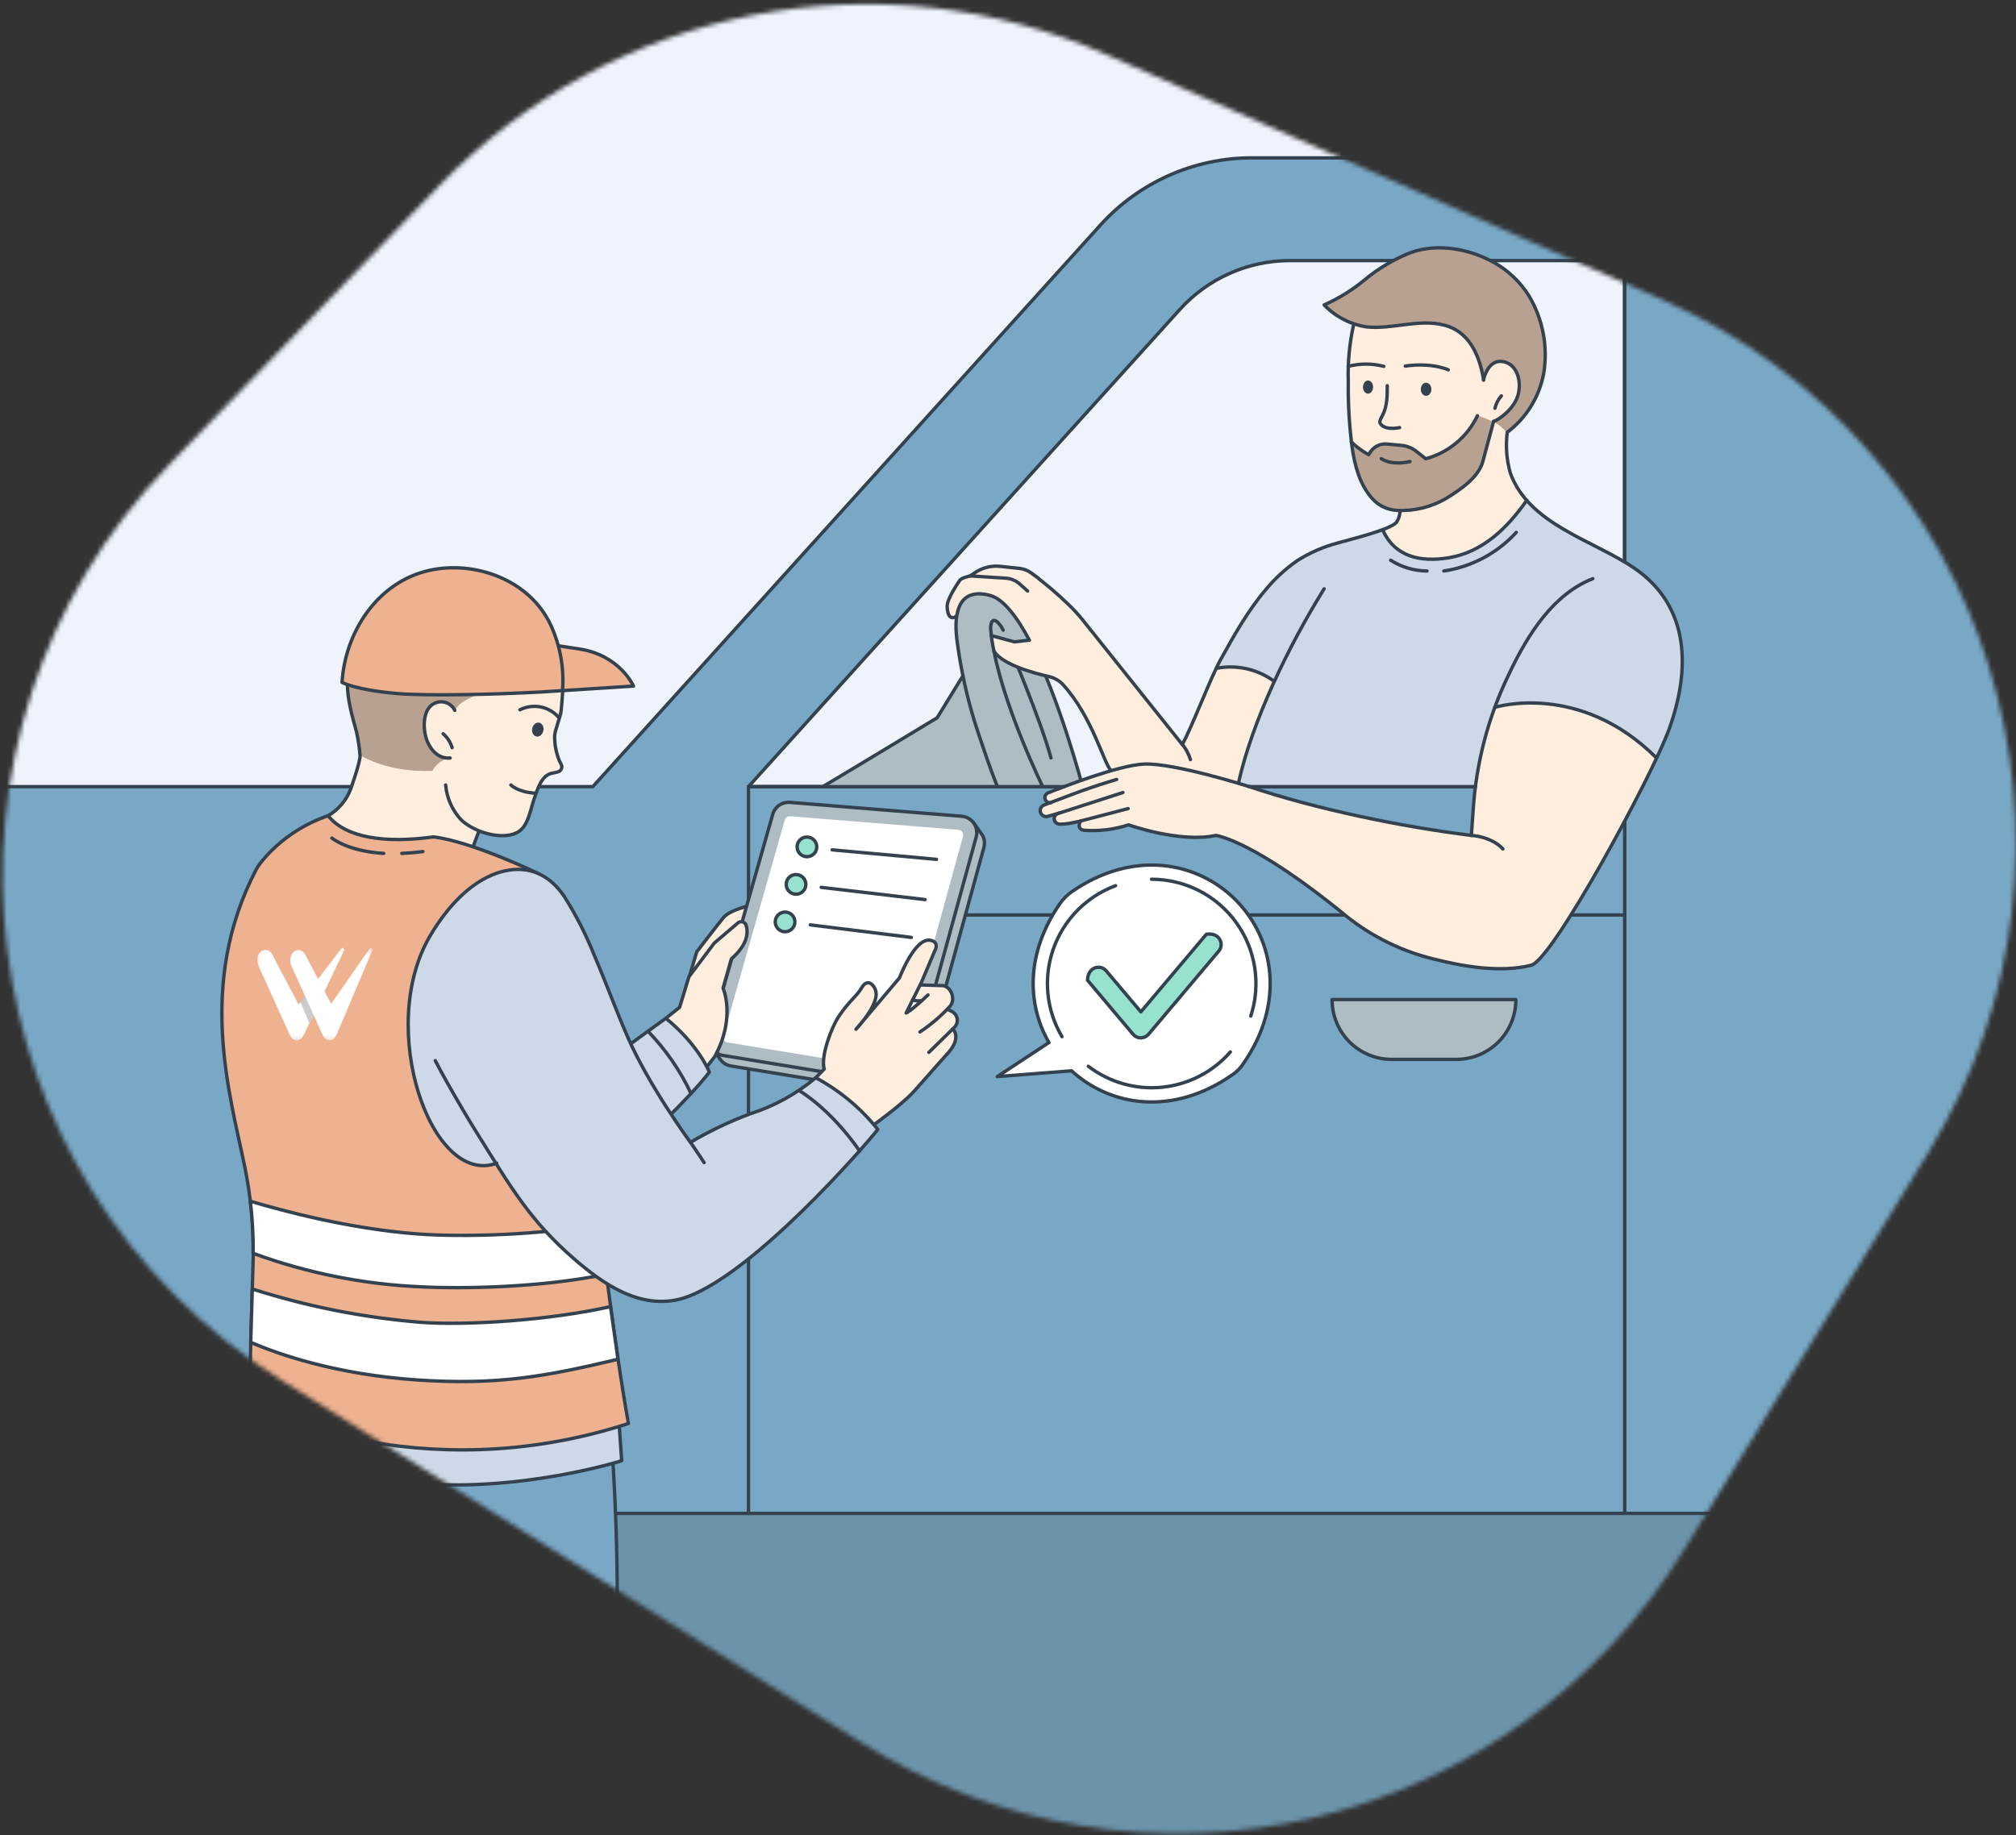 <svg width="447" height="407" viewBox="0 0 447 407" fill="none" xmlns="http://www.w3.org/2000/svg">
<rect x="0" y="0" width="447" height="407" fill="#333333" stroke="none"/>
<mask id="mask0_952_13801" style="mask-type:luminance" maskUnits="userSpaceOnUse" x="0" y="0" width="447" height="407">
<path d="M97.59 40.97L37.69 102.86C-20.63 163.05 -8.58 261.73 62.52 306.16L191.25 386.61C205.992 395.823 222.412 402.027 239.563 404.864C256.714 407.702 274.257 407.117 291.181 403.143C308.105 399.169 324.075 391.885 338.171 381.71C352.266 371.536 364.209 358.672 373.31 343.86L427.42 255.86C469.23 187.86 441.42 98.56 368.34 66.34L245.34 12.11C220.713 1.252 193.352 -1.802 166.937 3.357C140.522 8.517 116.321 21.643 97.59 40.97Z" fill="white"/>
</mask>
<g mask="url(#mask0_952_13801)">
<path d="M482.04 -36H-14.79V428.47H482.04V-36Z" fill="#EEF3FC"/>
<path d="M505.91 57.79H360.22V366.18H505.91V57.79Z" fill="#79A8C6" stroke="#34424F" stroke-width="0.75" stroke-linecap="round" stroke-linejoin="round"/>
<path d="M360.22 202.92V57.79" stroke="#34424F" stroke-width="0.75" stroke-linecap="round" stroke-linejoin="round"/>
<path d="M165.96 174.45L261.59 68.64C264.677 65.224 268.446 62.493 272.654 60.624C276.862 58.755 281.415 57.79 286.02 57.79H505.92V35.01H277.53C271.208 35.012 264.958 36.339 259.181 38.905C253.404 41.471 248.229 45.22 243.99 49.91L131.45 174.45H-50.01V420.08H360.23V174.45" fill="#79A8C6"/>
<path d="M165.96 174.45L261.59 68.64C264.677 65.224 268.446 62.493 272.654 60.624C276.862 58.755 281.415 57.79 286.02 57.79H505.92V35.01H277.53C271.208 35.012 264.958 36.339 259.181 38.905C253.404 41.471 248.229 45.22 243.99 49.91L131.45 174.45H-50.01V420.08H360.23V174.45" stroke="#34424F" stroke-width="0.75" stroke-linecap="round" stroke-linejoin="round"/>
<path d="M360.22 202.92H165.96V174.45H360.22" stroke="#34424F" stroke-width="0.75" stroke-linecap="round" stroke-linejoin="round"/>
<path d="M277 174.45H327.11" stroke="#34424F" stroke-width="0.75" stroke-linecap="round" stroke-linejoin="round"/>
<path d="M409.38 335.62H-70.62V504.52H409.38V335.62Z" fill="#6B93AA" stroke="#34424F" stroke-width="0.75" stroke-linecap="round" stroke-linejoin="round"/>
<path d="M220.4 144.44C220.044 142.911 219.807 141.356 219.69 139.79C219.58 139.155 219.656 138.502 219.91 137.91C220.73 136.77 222.16 139.17 222.44 139.75C222.16 139.17 220.73 136.75 219.91 137.91C219.656 138.502 219.58 139.155 219.69 139.79C219.807 141.356 220.044 142.911 220.4 144.44C222.92 157.55 231.19 174.44 231.19 174.44H240.04C240.04 174.44 229.75 135.1 219.66 132.08C216.87 131.24 213.91 131.56 212.66 134.52C211.66 137.02 211.87 139.98 212.23 142.59C212.878 147.312 213.823 151.988 215.06 156.59C215.59 158.59 216.18 160.5 216.83 162.43C217.83 165.32 219.27 169.82 221.1 174.43H231.1C231.1 174.43 222.92 157.55 220.4 144.44Z" fill="#AEBCC4"/>
<path d="M207.79 159.19L182.41 174.45H221.14L218.77 168.08L216.27 160.64L214.06 152.61L213.51 149.88L207.79 159.19Z" fill="#AEBCC4"/>
<path d="M240.04 174.45C240.04 174.45 234.83 154.55 228.2 141.97" stroke="#34424F" stroke-width="0.75" stroke-linecap="round" stroke-linejoin="round"/>
<path d="M223.78 143.29C223.78 143.29 230.7 159.54 233.03 168.08" stroke="#34424F" stroke-width="0.75" stroke-linecap="round" stroke-linejoin="round"/>
<path d="M213.51 149.86L207.79 159.18C207.79 159.18 182.79 174.32 182.42 174.44" stroke="#34424F" stroke-width="0.75" stroke-linecap="round" stroke-linejoin="round"/>
<path d="M331.03 93.5L328.67 102.3C327.77 105.65 324.14 108.24 320.67 110.3C317.677 112.106 314.245 113.054 310.75 113.04H310.29V113.49C310.258 114.271 310.012 115.028 309.58 115.68C308.82 116.375 307.909 116.885 306.92 117.17L306.42 117.36L306.65 117.85C308.65 122.02 312.25 124.12 317.43 124.12C318.646 124.114 319.86 124.011 321.06 123.81C327.55 122.81 333.06 118.81 338.48 111.21L338.71 110.89L338.46 110.59C336.976 108.901 335.82 106.951 335.05 104.84C334.2 101.958 333.961 98.93 334.35 95.95C334.07 95.43 332.8 93.25 331.03 93.5Z" fill="#FFEEDE"/>
<path d="M335.88 81.71C335.546 81.236 335.113 80.84 334.61 80.55C334.108 80.26 333.548 80.082 332.97 80.03C330.42 79.78 329.31 82.49 328.97 83.7C327.78 77.09 324.83 73.14 320.19 71.97C317 71.17 313.71 71.58 310.52 71.97C308.039 72.379 305.52 72.51 303.01 72.36C302.189 72.271 301.379 72.103 300.59 71.86L300.08 71.69L299.95 72.22C299.317 75.032 298.958 77.899 298.88 80.78C298.88 80.78 298.8 83.6 298.82 84.7C298.781 89.012 298.991 93.323 299.45 97.61L299.68 99.4C300.21 102.95 301.21 107.4 304.2 110.71C305.64 112.281 307.641 113.223 309.77 113.33H310.84C314.364 113.335 317.822 112.378 320.84 110.56C324.32 108.43 328 105.8 328.92 102.36L331.28 93.56C332.85 93 336.14 90.34 336.81 87.27C337.04 86.329 337.076 85.35 336.916 84.394C336.756 83.439 336.404 82.525 335.88 81.71Z" fill="#FFEEDE"/>
<path d="M327.59 92.16C326.478 94.491 324.876 96.554 322.893 98.207C320.91 99.861 318.592 101.066 316.1 101.74L313.85 99.96C312.918 99.28 311.819 98.869 310.67 98.77L307.47 98.47C306.777 98.408 306.08 98.531 305.45 98.829C304.821 99.126 304.282 99.585 303.89 100.16L303.43 100.83C302.03 100.066 300.738 99.117 299.59 98.01C299.64 98.42 299.68 98.83 299.74 99.23C300.34 103.31 301.42 107.48 304.25 110.62C304.967 111.4 305.833 112.03 306.796 112.473C307.759 112.916 308.8 113.163 309.86 113.2C313.684 113.373 317.475 112.417 320.76 110.45C323.81 108.59 327.84 105.89 328.76 102.33C328.76 102.33 331.04 93.84 331.11 93.56C329.972 93.01 328.795 92.542 327.59 92.16Z" fill="#B8A191"/>
<path d="M282.21 150.7C280.42 149.471 278.405 148.606 276.281 148.157C274.156 147.707 271.964 147.681 269.83 148.08L269.58 148.13L269.47 148.35C268.47 150.44 267.38 153.05 266.3 155.6C264.82 159.11 263.3 162.73 262.14 164.86L240.14 137.45C239.115 136.177 238.006 134.974 236.82 133.85C234.61 131.76 230.54 128.05 228.08 126.66L227.67 126.44L227.56 126.38H227.44C223.25 126.51 214.85 127.07 212.95 128.38L212.82 128.49C212.741 128.551 212.673 128.626 212.62 128.71L212.39 129.06C211.27 130.76 209.78 133.19 209.84 134.55C209.9 135.91 210.2 136.77 210.76 137.04C210.956 137.113 211.167 137.136 211.375 137.108C211.582 137.08 211.779 137.002 211.95 136.88L212.2 136.71V136.51C212.31 135.859 212.491 135.222 212.74 134.61C213.74 132.15 216.29 131.26 219.54 132.24C222.09 133 224.91 136.24 227.92 141.9L224.92 142.26L219.59 140.78L219.71 141.54C219.81 142.24 219.94 142.93 220.08 143.61L220.23 144.39L220.31 144.57C220.669 145.062 221.101 145.497 221.59 145.86C222.578 146.601 223.652 147.219 224.79 147.7L225.79 148.11C227.508 148.772 229.264 149.33 231.05 149.78L231.99 150.01L232.91 150.22C233.84 150.438 234.685 150.925 235.34 151.62C239.81 156.42 242.4 162.62 244.15 166.79C244.64 168.188 245.281 169.529 246.06 170.79L246.27 171.04L246.58 170.95C247.67 170.64 248.7 170.38 249.64 170.17C250.952 169.846 252.291 169.638 253.64 169.55C258.64 169.32 269.64 172.38 274.11 173.71L274.62 173.86L274.74 173.34C276.611 165.788 279.213 158.437 282.51 151.39L282.73 150.91L282.21 150.7Z" fill="#FFEEDE"/>
<path d="M367.21 167.86C351.13 151.99 333.59 156.14 331.59 156.67L331.34 156.73L331.25 156.98C329.161 162.616 327.735 168.475 327 174.44C326.79 176.08 326.62 177.71 326.49 179.44L326.08 185.17C309.47 183.1 290.67 178.97 276.96 174.36L274.51 173.61C268.82 171.93 258.51 169.14 253.59 169.33C251.131 169.548 248.703 170.035 246.35 170.78H246.27C241.12 172.27 235.32 174.5 232.32 175.69C232.02 175.805 231.776 176.032 231.64 176.323C231.504 176.614 231.486 176.946 231.59 177.25C231.644 177.443 231.746 177.619 231.886 177.762C232.025 177.905 232.199 178.011 232.39 178.07L231.32 178.48C231.152 178.544 230.998 178.641 230.868 178.765C230.737 178.889 230.633 179.038 230.56 179.202C230.488 179.367 230.449 179.544 230.445 179.724C230.442 179.904 230.474 180.083 230.54 180.25C230.58 180.424 230.654 180.588 230.758 180.732C230.862 180.877 230.993 180.999 231.145 181.092C231.297 181.185 231.466 181.247 231.642 181.274C231.817 181.301 231.997 181.293 232.17 181.25C232.78 181.09 233.35 180.93 233.81 180.79C233.612 181.058 233.516 181.388 233.54 181.72C233.554 181.997 233.66 182.261 233.841 182.471C234.022 182.681 234.268 182.825 234.54 182.88C235.75 183.14 238.96 182.38 239.34 182.29C239.234 182.499 239.172 182.728 239.159 182.962C239.145 183.196 239.179 183.43 239.26 183.65C239.37 183.841 239.527 184 239.716 184.112C239.905 184.224 240.12 184.285 240.34 184.29C243.664 184.539 247.004 184.132 250.17 183.09C250.28 183.09 261.72 187.17 269.54 185.43C269.87 185.43 278.04 186.56 298.54 203.43C304.173 207.922 310.719 211.13 317.72 212.83C322.569 214.179 327.568 214.918 332.6 215.03C334.93 215.051 337.254 214.786 339.52 214.24C343.76 213.17 360.13 183.6 367.28 168.5L367.43 168.18L367.21 167.86Z" fill="#FFEEDE"/>
<path d="M362.37 125.86C359.547 124.041 356.615 122.398 353.59 120.94C348.29 118.24 342.8 115.44 338.94 111.22L338.52 110.77L338.16 111.27C332.83 118.71 327.38 122.64 321 123.64C319.842 123.826 318.672 123.923 317.5 123.93C312.36 123.93 308.77 121.85 306.84 117.75L306.65 117.34L306.22 117.49C303.81 118.36 300.67 119.21 298.59 119.77H298.49C297.76 119.97 297.14 120.13 296.71 120.26C293.447 121.106 290.336 122.455 287.49 124.26C284.914 126.067 282.59 128.209 280.58 130.63C276.68 135.23 273.75 140.37 270.58 146.13C270.36 146.53 270.12 146.99 269.86 147.54L269.43 148.42L270.43 148.25C274.533 147.616 278.724 148.578 282.14 150.94L282.41 151.11C279.035 158.232 276.388 165.676 274.51 173.33L274.41 173.79L274.85 173.92L276.94 174.56H327.31L327.37 174.13C328.109 168.253 329.525 162.481 331.59 156.93L332.22 156.78C335.37 156.05 351.85 153.16 366.87 167.85L367.38 168.34L367.67 167.7C368.87 165.15 369.67 163.27 370.16 161.96C377.59 141.51 370.04 131.02 362.37 125.86Z" fill="#CDD9E6"/>
<path d="M342.67 79.5C342.902 74.517 341.619 69.58 338.99 65.34C337.063 62.316 334.418 59.815 331.29 58.06C325.35 54.74 318.29 53.88 312.83 55.84C309.125 57.303 305.67 59.334 302.59 61.86C299.984 64.034 297.094 65.844 294 67.24L293.33 67.55L293.87 68.05C295.657 69.747 297.769 71.064 300.08 71.92C301.011 72.252 301.978 72.474 302.96 72.58C305.49 72.739 308.029 72.612 310.53 72.2C313.69 71.79 316.96 71.38 320.11 72.2C324.43 73.29 327.26 76.88 328.52 82.85L328.85 84.39L329.47 82.94C329.94 81.86 331.01 80.07 332.96 80.26C333.501 80.318 334.024 80.49 334.493 80.766C334.962 81.042 335.367 81.415 335.68 81.86C336.186 82.646 336.525 83.527 336.677 84.449C336.828 85.371 336.788 86.314 336.56 87.22C335.91 90.22 332.75 92.67 331.29 93.28L331.06 93.37V93.5C332.295 94.123 333.375 95.015 334.22 96.11C338.426 92.813 341.298 88.107 342.31 82.86C342.51 81.75 342.63 80.627 342.67 79.5Z" fill="#B8A191"/>
<path d="M315.73 221.67H295.36V221.73C295.359 223.467 295.7 225.187 296.365 226.791C297.029 228.396 298.004 229.854 299.233 231.081C300.462 232.308 301.921 233.281 303.527 233.943C305.133 234.605 306.853 234.944 308.59 234.94H322.89C324.625 234.941 326.343 234.6 327.947 233.937C329.55 233.274 331.007 232.301 332.234 231.074C333.461 229.847 334.434 228.39 335.097 226.787C335.76 225.183 336.101 223.465 336.1 221.73V221.67H315.73Z" fill="#AEBCC4" stroke="#34424F" stroke-width="0.75" stroke-linecap="round" stroke-linejoin="round"/>
<path d="M316.2 87.79C316.846 87.79 317.37 87.136 317.37 86.33C317.37 85.524 316.846 84.87 316.2 84.87C315.554 84.87 315.03 85.524 315.03 86.33C315.03 87.136 315.554 87.79 316.2 87.79Z" fill="#34424F"/>
<path d="M307.59 85.54C307.59 87.79 307.59 90.15 306.52 92.15C306.29 92.57 305.85 93.28 305.97 93.75C306.05 94.05 306.88 95.48 310.33 94.83" stroke="#34424F" stroke-width="0.75" stroke-linecap="round" stroke-linejoin="round"/>
<path d="M321.12 82.02C321.12 82.02 317.59 80.33 311.59 81.18" stroke="#34424F" stroke-width="0.75" stroke-linecap="round" stroke-linejoin="round"/>
<path d="M306.84 81.25C304.243 80.573 301.517 80.573 298.92 81.25" stroke="#34424F" stroke-width="0.75" stroke-linecap="round" stroke-linejoin="round"/>
<path d="M306.27 101.73C308.89 103.38 312.63 102.35 312.63 102.35" stroke="#34424F" stroke-width="0.75" stroke-linecap="round" stroke-linejoin="round"/>
<path d="M303.33 87.3C303.949 87.3 304.45 86.646 304.45 85.84C304.45 85.034 303.949 84.38 303.33 84.38C302.711 84.38 302.21 85.034 302.21 85.84C302.21 86.646 302.711 87.3 303.33 87.3Z" fill="#34424F"/>
<path d="M332.89 87.79C332.194 88.574 331.706 89.519 331.47 90.54" stroke="#34424F" stroke-width="0.75" stroke-linecap="round" stroke-linejoin="round"/>
<path d="M327.59 92.19C326.482 94.516 324.882 96.574 322.902 98.223C320.922 99.871 318.608 101.071 316.12 101.74L313.87 99.96C312.938 99.28 311.839 98.869 310.69 98.77L307.49 98.47C306.797 98.41 306.1 98.534 305.471 98.831C304.843 99.128 304.304 99.587 303.91 100.16L303.45 100.83C302.039 100.06 300.741 99.101 299.59 97.98" stroke="#34424F" stroke-width="0.75" stroke-linecap="round" stroke-linejoin="round"/>
<path d="M338.53 110.95C334.2 117.09 328.74 122.52 321.02 123.73C315.1 124.66 309.26 123.6 306.57 117.47" stroke="#34424F" stroke-width="0.75" stroke-linecap="round" stroke-linejoin="round"/>
<path d="M277 174.45C277 174.45 260.27 169.13 253.64 169.45C248.2 169.69 236.46 174.21 232.41 175.83C232.145 175.929 231.927 176.123 231.798 176.375C231.67 176.627 231.64 176.917 231.716 177.19C231.791 177.462 231.966 177.697 232.205 177.847C232.445 177.997 232.732 178.051 233.01 178H233.07" stroke="#34424F" stroke-width="0.75" stroke-linecap="round" stroke-linejoin="round"/>
<path d="M277 174.45C291.79 179.45 310.76 183.35 326.24 185.27L326.66 179.41C327.34 169.056 330.012 158.931 334.53 149.59C338.86 140.39 344.53 131.72 353.17 128.33" stroke="#34424F" stroke-width="0.75" stroke-linecap="round" stroke-linejoin="round"/>
<path d="M293.59 130.58C285.45 143.72 277.64 160.01 274.59 173.69" stroke="#34424F" stroke-width="0.75" stroke-linecap="round" stroke-linejoin="round"/>
<path d="M247.59 172.86L245.98 173.35C243.23 174.19 240.5 175.12 237.81 176.14L231.39 178.57C231.105 178.709 230.879 178.946 230.754 179.238C230.628 179.529 230.611 179.856 230.705 180.159C230.799 180.462 230.999 180.721 231.267 180.89C231.536 181.059 231.856 181.126 232.17 181.08C233.69 180.68 234.96 180.27 234.96 180.27" stroke="#34424F" stroke-width="0.75" stroke-linecap="round" stroke-linejoin="round"/>
<path d="M248.98 175.76L234.59 180.41C234.34 180.488 234.123 180.646 233.971 180.859C233.819 181.072 233.741 181.33 233.749 181.591C233.757 181.853 233.85 182.105 234.015 182.309C234.179 182.512 234.406 182.657 234.66 182.72C235.92 182.99 239.43 182.12 239.43 182.12L250.14 179.32" stroke="#34424F" stroke-width="0.75" stroke-linecap="round" stroke-linejoin="round"/>
<path d="M239.59 182.06C239.59 182.06 238.54 183.88 240.38 184.13C243.71 184.369 247.055 183.962 250.23 182.93C250.23 182.93 261.71 187.01 269.57 185.27C269.57 185.27 277.87 186.2 298.64 203.27C304.263 207.743 310.79 210.943 317.77 212.65C324.43 214.36 332.72 215.77 339.51 214.06C344.32 212.84 366.33 171.98 370 161.94C374.8 148.81 374.94 134.53 362.28 125.94C353.19 119.78 339.02 116.32 334.89 104.94C334.047 102.019 333.809 98.956 334.19 95.94" stroke="#34424F" stroke-width="0.75" stroke-linecap="round" stroke-linejoin="round"/>
<path d="M367.32 168.12C350.21 151.02 331.47 156.86 331.47 156.86" stroke="#34424F" stroke-width="0.75" stroke-linecap="round" stroke-linejoin="round"/>
<path d="M269.67 148.22C271.829 147.799 274.05 147.816 276.203 148.27C278.355 148.723 280.394 149.604 282.2 150.86" stroke="#34424F" stroke-width="0.75" stroke-linecap="round" stroke-linejoin="round"/>
<path d="M310.42 113.29C310.414 114.179 310.15 115.048 309.66 115.79C308.48 117.44 299.3 119.63 296.75 120.38C293.495 121.222 290.394 122.572 287.56 124.38C284.996 126.183 282.682 128.318 280.68 130.73C276.68 135.42 273.68 140.83 270.68 146.21C268.36 150.42 264.45 160.9 262.14 165.11L240.09 137.53C239.071 136.258 237.965 135.058 236.78 133.94C234.391 131.626 231.856 129.468 229.19 127.48C228.276 126.84 227.175 126.52 226.06 126.57C222.46 126.74 213.68 127.3 212.77 128.75C212.33 129.45 209.95 132.85 210.01 134.52C210.15 138.12 212.01 136.7 212.01 136.7" stroke="#34424F" stroke-width="0.75" stroke-linecap="round" stroke-linejoin="round"/>
<path d="M328.91 84.28C328.91 84.28 329.81 79.84 332.96 80.15C336.11 80.46 337.38 84 336.68 87.25C335.98 90.5 332.44 93.04 331.17 93.46" stroke="#34424F" stroke-width="0.75" stroke-linecap="round" stroke-linejoin="round"/>
<path d="M331.17 93.46L328.79 102.33C327.84 105.89 323.79 108.59 320.79 110.45C317.476 112.434 313.647 113.388 309.79 113.19C308.752 113.144 307.734 112.893 306.793 112.452C305.853 112.011 305.009 111.388 304.31 110.62C301.48 107.48 300.4 103.31 299.8 99.23C299.172 94.406 298.888 89.544 298.95 84.68C298.809 80.413 299.209 76.146 300.14 71.98" stroke="#34424F" stroke-width="0.75" stroke-linecap="round" stroke-linejoin="round"/>
<path d="M334.21 95.86C338.424 92.683 341.298 88.047 342.27 82.86C343.261 76.918 342.113 70.816 339.03 65.64C337.101 62.54 334.418 59.98 331.23 58.2C325.87 55.2 318.77 53.87 312.87 55.99C309.17 57.437 305.724 59.462 302.66 61.99C299.916 64.284 296.863 66.179 293.59 67.62C296.113 70.232 299.421 71.945 303.01 72.5C308.71 73.08 314.54 70.67 320.18 72.09C325.35 73.4 327.96 78.09 328.96 84.28" stroke="#34424F" stroke-width="0.75" stroke-linecap="round" stroke-linejoin="round"/>
<path d="M220.4 144.44C222.35 147.44 229.29 149.29 232.56 150.04C233.718 150.298 234.777 150.885 235.61 151.73C242.29 159.02 244.79 169.49 246.36 170.89" stroke="#34424F" stroke-width="0.75" stroke-linecap="round" stroke-linejoin="round"/>
<path d="M219.78 140.95L224.93 142.35L228.19 141.97" stroke="#34424F" stroke-width="0.75" stroke-linecap="round" stroke-linejoin="round"/>
<path d="M227.85 131.07L226.08 129.5C225.221 128.742 224.134 128.291 222.99 128.22L215.11 127.72L216.24 126.96C217.881 125.871 219.851 125.39 221.81 125.6L226.09 126.06C226.976 126.16 227.823 126.484 228.55 127L230.29 128.28" fill="#FFEEDE"/>
<path d="M227.85 131.07L226.08 129.5C225.221 128.742 224.134 128.291 222.99 128.22L215.11 127.72L216.24 126.96C217.881 125.871 219.851 125.39 221.81 125.6L226.09 126.06C226.976 126.16 227.823 126.484 228.55 127L230.29 128.28" stroke="#34424F" stroke-width="0.75" stroke-linecap="round" stroke-linejoin="round"/>
<path d="M222.44 139.75C222.16 139.17 220.73 136.75 219.91 137.91C219.656 138.502 219.58 139.155 219.69 139.79C219.807 141.356 220.044 142.91 220.4 144.44C222.92 157.55 231.19 174.44 231.19 174.44" stroke="#34424F" stroke-width="0.75" stroke-linecap="round" stroke-linejoin="round"/>
<path d="M221.14 174.45C219.31 169.86 217.85 165.36 216.87 162.45C216.22 160.52 215.63 158.58 215.1 156.61C213.863 152.008 212.918 147.332 212.27 142.61C211.92 140 211.68 137.04 212.7 134.54C213.91 131.54 216.87 131.26 219.7 132.1C222.53 132.94 225.54 136.87 228.24 141.98" stroke="#34424F" stroke-width="0.75" stroke-linecap="round" stroke-linejoin="round"/>
<path d="M277 174.45H327.11" stroke="#34424F" stroke-width="0.75" stroke-linecap="round" stroke-linejoin="round"/>
<path d="M165.96 174.45H235.85" stroke="#34424F" stroke-width="0.75" stroke-linecap="round" stroke-linejoin="round"/>
<path d="M165.96 202.92V335.62" stroke="#34424F" stroke-width="0.75" stroke-linecap="round" stroke-linejoin="round"/>
<path d="M308.34 124.24C310.75 125.776 313.542 126.604 316.4 126.63" stroke="#34424F" stroke-width="0.75" stroke-linecap="round" stroke-linejoin="round"/>
<path d="M320.14 126.63C326.315 125.707 331.983 122.684 336.19 118.07" stroke="#34424F" stroke-width="0.75" stroke-linecap="round" stroke-linejoin="round"/>
<path d="M122.93 163.19C122.93 162.05 124.24 158.93 124.36 157.67C124.51 156.13 124.64 154.67 124.72 153.16C94.37 154.41 80.27 151.16 77.09 150.33C76.847 154.403 77.531 158.479 79.09 162.25C79.594 163.288 79.931 164.398 80.09 165.54C80.102 166.897 79.899 168.247 79.49 169.54L77.78 174.96C76.837 177.441 75.072 179.523 72.78 180.86L76.37 185.86C88.27 192.4 104.91 187.77 104.91 187.77L106.18 184.4L106.07 184.24C109.24 185.55 112.96 185.86 115.07 184.39C117.18 182.92 117.6 179.48 118.43 177.12C119.26 174.76 120.05 171.98 122.43 171.48C122.99 171.36 124.1 171.31 124.43 170.59C124.76 169.87 124.27 169.38 124.03 168.83C123.277 167.046 122.903 165.126 122.93 163.19Z" fill="#FFEEDE"/>
<path d="M165.48 201.03C165.48 201.03 161.72 201.96 160.48 203.42C159.24 204.88 154.48 211.1 154.48 211.1L152.86 216.57L153.64 241.05L158.56 232.6C158.56 232.6 165.75 228.81 166.56 221.9L171.08 214.25L165.48 201.03Z" fill="#FFEEDE" stroke="#34424F" stroke-width="0.75" stroke-linecap="round" stroke-linejoin="round"/>
<path d="M135.59 319.66C137.056 339.891 137.253 360.194 136.18 380.45L134.49 412.25L65.39 410.08L62.75 339.21L62.67 339C59.37 330.938 57.672 322.311 57.67 313.6" fill="#79A8C6"/>
<path d="M135.59 319.66C137.056 339.891 137.253 360.194 136.18 380.45L134.49 412.25L65.39 410.08L62.75 339.21L62.67 339C59.37 330.938 57.672 322.311 57.67 313.6" stroke="#34424F" stroke-width="0.75" stroke-linecap="round" stroke-linejoin="round"/>
<path d="M217.86 185.27C217.86 185.27 215.86 182.44 215.71 182.27L214.61 183.27L176.86 180.27C176.021 180.201 175.185 180.426 174.493 180.906C173.802 181.385 173.299 182.09 173.07 182.9L159.33 231.19L157.93 232.53L159.79 235.04C160.345 235.762 161.152 236.248 162.05 236.4L199.14 242.48C200.207 242.657 201.302 242.432 202.212 241.848C203.123 241.264 203.785 240.363 204.07 239.32L218.16 187.93C218.402 187.037 218.295 186.086 217.86 185.27Z" fill="#AEBCC4" stroke="#34424F" stroke-width="0.75" stroke-linecap="round" stroke-linejoin="round"/>
<path d="M198.08 240.27L160.34 234.07C159.834 233.988 159.351 233.8 158.922 233.518C158.494 233.236 158.13 232.866 157.854 232.434C157.579 232.002 157.398 231.516 157.323 231.008C157.248 230.501 157.281 229.984 157.42 229.49L171.34 180.58C171.569 179.769 172.072 179.063 172.763 178.582C173.454 178.101 174.29 177.874 175.13 177.94L213.23 181.02C213.764 181.063 214.282 181.223 214.746 181.489C215.211 181.754 215.612 182.12 215.919 182.558C216.227 182.996 216.434 183.497 216.526 184.025C216.617 184.552 216.592 185.094 216.45 185.61L202.18 237.61C201.947 238.482 201.398 239.236 200.641 239.728C199.884 240.219 198.971 240.412 198.08 240.27Z" fill="#AEBCC4"/>
<path d="M212.51 184.02L175.17 181.02H175.08C174.836 181.02 174.599 181.101 174.406 181.249C174.213 181.397 174.073 181.605 174.01 181.84L160.37 229.77C160.325 229.921 160.314 230.079 160.336 230.234C160.359 230.39 160.415 230.538 160.5 230.67C160.584 230.805 160.697 230.92 160.83 231.008C160.963 231.096 161.112 231.155 161.27 231.18L198.27 237.25C198.542 237.292 198.821 237.233 199.053 237.084C199.285 236.935 199.455 236.706 199.53 236.44L213.53 185.44C213.575 185.281 213.583 185.113 213.553 184.95C213.524 184.788 213.458 184.634 213.36 184.5C213.264 184.361 213.138 184.245 212.99 184.162C212.843 184.078 212.679 184.03 212.51 184.02Z" fill="white"/>
<path d="M198.08 240.27L160.34 234.07C159.834 233.988 159.351 233.8 158.922 233.518C158.494 233.236 158.13 232.866 157.854 232.434C157.579 232.002 157.398 231.516 157.323 231.008C157.248 230.501 157.281 229.984 157.42 229.49L171.34 180.58C171.569 179.769 172.072 179.063 172.763 178.582C173.454 178.101 174.29 177.874 175.13 177.94L213.23 181.02C213.764 181.063 214.282 181.223 214.746 181.489C215.211 181.754 215.612 182.12 215.919 182.558C216.227 182.996 216.434 183.497 216.526 184.025C216.617 184.552 216.592 185.094 216.45 185.61L202.18 237.61C201.947 238.482 201.398 239.236 200.641 239.728C199.884 240.219 198.971 240.412 198.08 240.27Z" stroke="#34424F" stroke-width="0.75" stroke-linecap="round" stroke-linejoin="round"/>
<path d="M178.92 189.99C180.124 189.99 181.1 189.014 181.1 187.81C181.1 186.606 180.124 185.63 178.92 185.63C177.716 185.63 176.74 186.606 176.74 187.81C176.74 189.014 177.716 189.99 178.92 189.99Z" fill="#96E2CF" stroke="#34424F" stroke-width="0.75" stroke-linecap="round" stroke-linejoin="round"/>
<path d="M184.51 188.47L207.65 190.58" stroke="#34424F" stroke-width="0.75" stroke-linecap="round" stroke-linejoin="round"/>
<path d="M176.5 198.31C177.704 198.31 178.68 197.334 178.68 196.13C178.68 194.926 177.704 193.95 176.5 193.95C175.296 193.95 174.32 194.926 174.32 196.13C174.32 197.334 175.296 198.31 176.5 198.31Z" fill="#96E2CF" stroke="#34424F" stroke-width="0.75" stroke-linecap="round" stroke-linejoin="round"/>
<path d="M182.08 196.79L205.11 199.5" stroke="#34424F" stroke-width="0.75" stroke-linecap="round" stroke-linejoin="round"/>
<path d="M174.07 206.63C175.274 206.63 176.25 205.654 176.25 204.45C176.25 203.246 175.274 202.27 174.07 202.27C172.866 202.27 171.89 203.246 171.89 204.45C171.89 205.654 172.866 206.63 174.07 206.63Z" fill="#96E2CF" stroke="#34424F" stroke-width="0.75" stroke-linecap="round" stroke-linejoin="round"/>
<path d="M179.66 205.11L202.07 207.89" stroke="#34424F" stroke-width="0.75" stroke-linecap="round" stroke-linejoin="round"/>
<path d="M147.59 225.86L150.69 223.39L152.76 216.61L158.37 209.15L163.61 204.68C163.752 204.557 163.922 204.471 164.106 204.431C164.289 204.39 164.48 204.396 164.661 204.447C164.841 204.499 165.006 204.595 165.141 204.726C165.275 204.858 165.374 205.021 165.43 205.2C165.91 206.75 165.86 209.42 162.16 212.65L160.32 219.14C160.32 219.14 163.24 225.66 158.45 234.35L154.59 239.35L147.59 225.86Z" fill="#FFEEDE" stroke="#34424F" stroke-width="0.75" stroke-linecap="round" stroke-linejoin="round"/>
<path d="M157.29 237.77C157.29 237.77 154.95 231.77 147.63 225.82L126.95 240.86C128.25 249.21 130.62 252.57 135.12 260.02C143.5 252.41 152.59 243.78 157.29 237.77Z" fill="#CDD9E6" stroke="#34424F" stroke-width="0.75" stroke-linecap="round" stroke-linejoin="round"/>
<path d="M211.59 227.86C211.83 227.624 212.013 227.336 212.124 227.018C212.235 226.7 212.272 226.361 212.231 226.027C212.191 225.692 212.074 225.372 211.89 225.09C211.706 224.808 211.46 224.572 211.17 224.4L210.05 223.81L210.63 223.18C211.91 221.74 210.99 218.9 209.09 218.6L203.93 218.43L204.29 217.86L207.15 211.1C208.36 208.89 206.41 208.6 206.41 208.6C202.89 207.67 199.41 216.9 199.41 216.9L191.19 226.58C192.39 225.07 193.93 222.82 194.19 221.04C194.265 220.624 194.251 220.197 194.149 219.787C194.048 219.377 193.861 218.993 193.6 218.66C192.78 217.58 191.74 217.8 191.08 218.99C189.96 220.99 188.29 221.71 185.92 225.46C184.03 228.46 181.92 234.33 182.76 237.24L180.87 239C184.03 242.06 189.66 252.31 189.66 252.31C189.66 252.31 198.43 246.95 202.89 241.74L209.69 234.06C213.58 230.16 211.22 228.2 211.22 228.2L211.59 227.86ZM200.9 224.65L202.33 221.78C202.623 221.973 202.961 222.089 203.311 222.115C203.661 222.141 204.012 222.077 204.33 221.93C201.42 224.34 200.91 224.64 200.91 224.64L200.9 224.65Z" fill="#FFEEDE"/>
<path d="M211.25 228.19C211.25 228.19 213.54 230.19 209.72 234.05L202.92 241.73C199.46 245.73 189.69 252.3 189.69 252.3C189.69 252.3 184.06 242.05 180.9 238.99L182.75 237.08C181.91 234.16 184.46 227.67 185.95 225.45C188.43 221.77 189.95 220.99 191.11 218.98C191.77 217.79 192.81 217.57 193.63 218.65C193.89 218.983 194.077 219.367 194.179 219.777C194.281 220.187 194.295 220.614 194.22 221.03C193.79 224.03 189.8 228.25 189.8 228.25L199.44 216.86C199.44 216.86 202.9 207.63 206.44 208.56C206.44 208.56 208.39 208.85 207.18 211.06L204.3 217.86L200.91 224.65C200.91 224.65 201.77 224.42 205.76 220.65" stroke="#34424F" stroke-width="0.75" stroke-linecap="round" stroke-linejoin="round"/>
<path d="M204.1 218.43L209.1 218.59C211 218.89 211.91 221.73 210.63 223.17C208.654 225.329 206.421 227.236 203.98 228.85" stroke="#34424F" stroke-width="0.75" stroke-linecap="round" stroke-linejoin="round"/>
<path d="M210.06 223.8L211.18 224.39C211.47 224.562 211.717 224.799 211.901 225.083C212.086 225.366 212.202 225.688 212.242 226.024C212.281 226.359 212.243 226.699 212.13 227.018C212.017 227.336 211.832 227.624 211.59 227.86C209.43 229.98 206.28 233.07 205.95 233.38" stroke="#34424F" stroke-width="0.75" stroke-linecap="round" stroke-linejoin="round"/>
<path d="M202.34 221.77C202.987 221.968 203.67 222.02 204.34 221.92" stroke="#34424F" stroke-width="0.75" stroke-linecap="round" stroke-linejoin="round"/>
<path d="M137.19 314.45L137.84 323.95C137.84 323.95 115.05 331.18 90.99 328.86C66.93 326.54 56.68 318.22 56.68 318.22V308" fill="#CDD9E6"/>
<path d="M137.19 314.45L137.84 323.95C137.84 323.95 115.05 331.18 90.99 328.86C66.93 326.54 56.68 318.22 56.68 318.22V308" stroke="#34424F" stroke-width="0.75" stroke-linecap="round" stroke-linejoin="round"/>
<path d="M97.08 153.02C88.38 152.83 77.08 150.41 77.08 150.41C76.864 153.586 77.307 156.773 78.38 159.77C79.097 162.316 79.595 164.919 79.87 167.55C80.36 167.71 85.98 171.38 95.87 170.95C96.251 170.258 96.768 169.651 97.39 169.164C98.012 168.678 98.727 168.323 99.49 168.12C97.06 168.12 95.31 165.76 94.49 163.72C93.904 162.257 93.806 160.644 94.21 159.12C94.59 157.7 95.44 155.95 97.04 155.68C97.789 155.565 98.555 155.667 99.246 155.976C99.938 156.285 100.526 156.786 100.94 157.42C101.353 156.748 101.901 156.169 102.55 155.72C104.424 154.514 106.541 153.739 108.75 153.45C105.3 153.35 100.53 153.09 97.08 153.02Z" fill="#B8A191"/>
<path d="M120.479 162.049C120.649 161.205 120.234 160.409 119.552 160.271C118.87 160.134 118.179 160.707 118.009 161.552C117.839 162.396 118.254 163.192 118.936 163.33C119.618 163.467 120.309 162.894 120.479 162.049Z" fill="#34424F"/>
<path d="M115.28 157.41C116.685 156.701 118.286 156.477 119.832 156.771C121.378 157.066 122.784 157.864 123.83 159.04" stroke="#34424F" stroke-width="0.75" stroke-linecap="round" stroke-linejoin="round"/>
<path d="M113.28 174.08C113.28 174.08 114.72 175.65 118.73 175.92" stroke="#34424F" stroke-width="0.75" stroke-linecap="round" stroke-linejoin="round"/>
<path d="M99.8 168.1C96.97 168.36 95.11 165.91 94.41 163.44C93.78 161.18 93.81 157.19 96.26 156.02C96.659 155.813 97.096 155.689 97.544 155.653C97.993 155.618 98.443 155.673 98.87 155.815C99.297 155.956 99.691 156.182 100.029 156.478C100.368 156.775 100.643 157.136 100.84 157.54" stroke="#34424F" stroke-width="0.75" stroke-linecap="round" stroke-linejoin="round"/>
<path d="M98.25 162.72C99.198 163.539 99.891 164.611 100.25 165.81" stroke="#34424F" stroke-width="0.75" stroke-linecap="round" stroke-linejoin="round"/>
<path d="M77.03 151.61C77.03 155.17 78.03 158.61 79.03 162.25C79.428 163.994 79.695 165.766 79.83 167.55C79.93 168.91 77.75 175 77.75 175C76.807 177.481 75.043 179.563 72.75 180.9" stroke="#34424F" stroke-width="0.75" stroke-linecap="round" stroke-linejoin="round"/>
<path d="M98.81 174.08C99.063 176.991 100.289 179.731 102.29 181.86C105.53 184.86 111.99 186.49 115.1 184.36C117.17 182.95 117.63 179.45 118.46 177.09C119.29 174.73 120.08 171.95 122.46 171.45C123.02 171.33 124.13 171.28 124.46 170.56C124.79 169.84 124.3 169.35 124.06 168.8C123.32 167.027 122.952 165.121 122.98 163.2C122.98 162.06 124.29 158.94 124.41 157.68C124.56 156.14 124.7 154.68 124.77 153.17" stroke="#34424F" stroke-width="0.75" stroke-linecap="round" stroke-linejoin="round"/>
<path d="M133.66 276.16L119.41 193.75C119.41 193.75 104.71 186.62 96.1 185.6C85.29 187.09 76.64 185.79 72.74 180.9C63.07 184.19 57.69 191.12 56.82 192.8C43.55 218.24 50.95 242.6 54.28 258.8C55.606 265.298 56.233 271.919 56.15 278.55L55.22 311.55C55.22 311.55 92.37 330.94 139.34 315.69C139.34 315.67 136.73 301.65 133.66 276.16Z" fill="#EEB290" stroke="#34424F" stroke-width="0.75" stroke-linecap="round" stroke-linejoin="round"/>
<path d="M93.43 293.26C80.692 292.233 68.113 289.75 55.94 285.86L55.59 297.68C61.45 300.24 74.35 304.8 92.43 306.03C110.51 307.26 121.13 305.2 137.02 301.45C136.53 298.11 136.02 294.21 135.37 289.77C121.89 292.8 103.5 293.99 93.43 293.26Z" fill="white" stroke="#34424F" stroke-width="0.75" stroke-linecap="round" stroke-linejoin="round"/>
<path d="M134.46 282.58C134.19 280.53 133.93 278.39 133.66 276.16L132.84 271.39C120.1 273.98 102.13 274.39 92.43 273.64C77.43 272.48 63.11 268.64 55.51 266.4C55.96 270.233 56.17 274.091 56.14 277.95C68.113 282.345 80.696 284.852 93.44 285.38C102.88 285.86 120.09 285.54 134.46 282.58Z" fill="white" stroke="#34424F" stroke-width="0.75" stroke-linecap="round" stroke-linejoin="round"/>
<path d="M110.15 257.96C95.59 263.32 83.38 227.86 95.36 207.55C98.96 201.45 104.58 194.83 111.85 193.16C117.5 191.87 121.97 194.16 125.1 198.79C127.765 202.998 130.028 207.448 131.86 212.08C134.37 217.94 136.55 223.93 139.08 229.77C143.84 240.77 153.08 253.34 153.08 253.34C157.302 250.845 161.736 248.726 166.33 247.01C171.652 245.317 176.591 242.599 180.87 239.01C186.19 241.856 190.873 245.759 194.63 250.48C191.15 254.89 167.63 281.75 152.71 287.48C142.51 291.4 133.22 284.31 127.29 279.18C117.38 270.6 113.04 262.89 106.09 251.81C103.7 248.01 101.44 244.13 99.23 240.22C98.31 238.58 97.39 236.93 96.51 235.22" fill="#CDD9E6"/>
<path d="M110.15 257.96C95.59 263.32 83.38 227.86 95.36 207.55C98.96 201.45 104.58 194.83 111.85 193.16C117.5 191.87 121.97 194.16 125.1 198.79C127.765 202.998 130.028 207.448 131.86 212.08C134.37 217.94 136.55 223.93 139.08 229.77C143.84 240.77 153.08 253.34 153.08 253.34C157.302 250.845 161.736 248.726 166.33 247.01C171.652 245.317 176.591 242.599 180.87 239.01C186.19 241.856 190.873 245.759 194.63 250.48C191.15 254.89 167.63 281.75 152.71 287.48C142.51 291.4 133.22 284.31 127.29 279.18C117.38 270.6 113.04 262.89 106.09 251.81C103.7 248.01 101.44 244.13 99.23 240.22C98.31 238.58 97.39 236.93 96.51 235.22" stroke="#34424F" stroke-width="0.75" stroke-linecap="round" stroke-linejoin="round"/>
<path d="M90.23 420.53L85.96 342.43C85.96 342.43 81.96 337.33 81.2 333.56" stroke="#34424F" stroke-width="0.75" stroke-linecap="round" stroke-linejoin="round"/>
<path d="M153.11 253.34C153.11 253.34 155.51 256.85 156.11 257.83" stroke="#34424F" stroke-width="0.75" stroke-linecap="round" stroke-linejoin="round"/>
<path d="M177.18 241.86C177.18 241.86 183.97 245.69 190.61 255.26" stroke="#34424F" stroke-width="0.75" stroke-linecap="round" stroke-linejoin="round"/>
<path d="M143.67 228.7C147.584 232.743 150.807 237.402 153.21 242.49" stroke="#34424F" stroke-width="0.75" stroke-linecap="round" stroke-linejoin="round"/>
<path d="M106.18 184.36L104.91 187.73" stroke="#34424F" stroke-width="0.75" stroke-linecap="round" stroke-linejoin="round"/>
<path d="M89.09 189.26C90.54 189.2 92.09 189.07 93.77 188.85" stroke="#34424F" stroke-width="0.75" stroke-linecap="round" stroke-linejoin="round"/>
<path d="M73.59 185.86C73.59 185.86 77.02 188.77 85.07 189.26" stroke="#34424F" stroke-width="0.75" stroke-linecap="round" stroke-linejoin="round"/>
<path d="M124.95 153.15L140.46 152.15C140.46 152.15 137.46 145.32 128.53 143.94L124.11 143.26" fill="#EEB290"/>
<path d="M124.95 153.15L140.46 152.15C140.46 152.15 137.46 145.32 128.53 143.94L124.11 143.26" stroke="#34424F" stroke-width="0.75" stroke-linecap="round" stroke-linejoin="round"/>
<path d="M122.12 138.63C117.48 128.63 105.39 124.25 95.25 126.48C83.59 129.06 76.5 140.32 75.84 151.33C75.84 151.33 78.75 152.99 87.91 153.79C94.62 154.38 109.98 154.01 119.99 153.46C121.53 153.38 123.11 153.28 124.72 153.16C125.111 148.174 124.216 143.171 122.12 138.63Z" fill="#EEB290" stroke="#34424F" stroke-width="0.75" stroke-linecap="round" stroke-linejoin="round"/>
<path d="M326.24 185.27C326.24 185.27 330.58 185.44 333.24 188.27" stroke="#34424F" stroke-width="0.75" stroke-linecap="round" stroke-linejoin="round"/>
<path d="M262.16 165.08C262.965 166.079 263.573 167.223 263.95 168.45" stroke="#34424F" stroke-width="0.75" stroke-linecap="round" stroke-linejoin="round"/>
</g>
<path d="M221.11 238.76L232.59 231.2L232.38 230.86C227.71 222.46 227.49 211.25 235.03 200.38C235.765 199.32 236.691 198.404 237.76 197.68C265.03 178.97 294.69 208.85 275.53 236.1C274.939 236.951 274.201 237.689 273.35 238.28C260.08 247.62 246.2 245.37 237.6 237.47L221.11 238.76Z" fill="white" stroke="#34424F" stroke-width="0.75" stroke-linecap="round" stroke-linejoin="round"/>
<path d="M252.96 230.18C252.633 230.178 252.31 230.106 252.013 229.968C251.716 229.83 251.452 229.629 251.24 229.38L241.13 217.38C241.2 214.38 244.01 213.81 245.28 215.31L252.96 224.4L267.48 207.19C270.48 206.74 271.48 209.42 270.23 210.92L254.68 229.34C254.471 229.594 254.208 229.798 253.911 229.938C253.613 230.078 253.289 230.15 252.96 230.15V230.18Z" fill="#96E2CF" stroke="#34424F" stroke-width="0.75" stroke-linecap="round" stroke-linejoin="round"/>
<path d="M247.35 196.42C244.171 197.597 241.289 199.457 238.909 201.87C236.528 204.284 234.707 207.19 233.574 210.385C232.44 213.58 232.023 216.984 232.351 220.358C232.678 223.732 233.743 226.993 235.47 229.91" stroke="#34424F" stroke-width="0.75" stroke-linecap="round" stroke-linejoin="round"/>
<path d="M277.33 225.34C278.468 221.864 278.765 218.168 278.199 214.555C277.633 210.942 276.218 207.515 274.072 204.553C271.925 201.592 269.108 199.182 265.85 197.52C262.593 195.857 258.987 194.991 255.33 194.99" stroke="#34424F" stroke-width="0.75" stroke-linecap="round" stroke-linejoin="round"/>
<path d="M241.31 236.47C245.979 240.044 251.835 241.704 257.684 241.113C263.534 240.522 268.94 237.725 272.8 233.29" stroke="#34424F" stroke-width="0.75" stroke-linecap="round" stroke-linejoin="round"/>
<mask id="mask1_952_13801" style="mask-type:luminance" maskUnits="userSpaceOnUse" x="57" y="210" width="26" height="21">
<path d="M82.56 210.17H57.04V230.7H82.56V210.17Z" fill="white"/>
</mask>
<g mask="url(#mask1_952_13801)">
<path d="M60.45 211.86L68.19 226.55L63.59 226.19L75.74 210.3C75.765 210.267 75.797 210.24 75.833 210.221C75.869 210.202 75.909 210.192 75.95 210.19C75.989 210.186 76.028 210.191 76.065 210.205C76.101 210.219 76.134 210.241 76.16 210.27C76.231 210.334 76.274 210.424 76.28 210.52C76.31 210.611 76.31 210.709 76.28 210.8L67.28 229.65C67.137 229.96 66.917 230.229 66.64 230.43C66.397 230.618 66.098 230.72 65.79 230.72C65.483 230.72 65.184 230.618 64.94 230.43C64.666 230.225 64.449 229.953 64.31 229.64L64.23 229.46L57.29 214.13C57.049 213.591 56.979 212.99 57.09 212.41C57.181 211.857 57.464 211.354 57.89 210.99C58.076 210.834 58.297 210.726 58.533 210.674C58.77 210.621 59.016 210.627 59.25 210.69C59.497 210.769 59.725 210.899 59.92 211.071C60.114 211.244 60.271 211.454 60.38 211.69L60.45 211.86Z" fill="white"/>
<path opacity="0.2" d="M69.99 217.77L66.6 222.21L68.57 226.88L71.53 220.68L69.99 217.77Z" fill="black"/>
<path d="M67.75 211.86L75.5 226.55L70.79 226.37L81.98 210.37C82.032 210.302 82.107 210.255 82.19 210.24C82.23 210.235 82.27 210.239 82.308 210.251C82.346 210.263 82.381 210.283 82.41 210.31C82.477 210.375 82.522 210.459 82.54 210.55C82.57 210.641 82.57 210.739 82.54 210.83L74.59 229.53C74.459 229.861 74.242 230.151 73.96 230.37C73.716 230.573 73.409 230.687 73.09 230.69C72.777 230.696 72.471 230.597 72.22 230.41C71.936 230.202 71.712 229.922 71.57 229.6L71.49 229.42L64.59 214.13C64.357 213.592 64.291 212.996 64.4 212.42C64.501 211.876 64.783 211.383 65.2 211.02C65.382 210.864 65.6 210.756 65.833 210.704C66.067 210.651 66.309 210.657 66.54 210.72C66.789 210.796 67.019 210.925 67.214 211.097C67.409 211.27 67.564 211.482 67.67 211.72L67.75 211.86Z" fill="white"/>
</g>
</svg>
